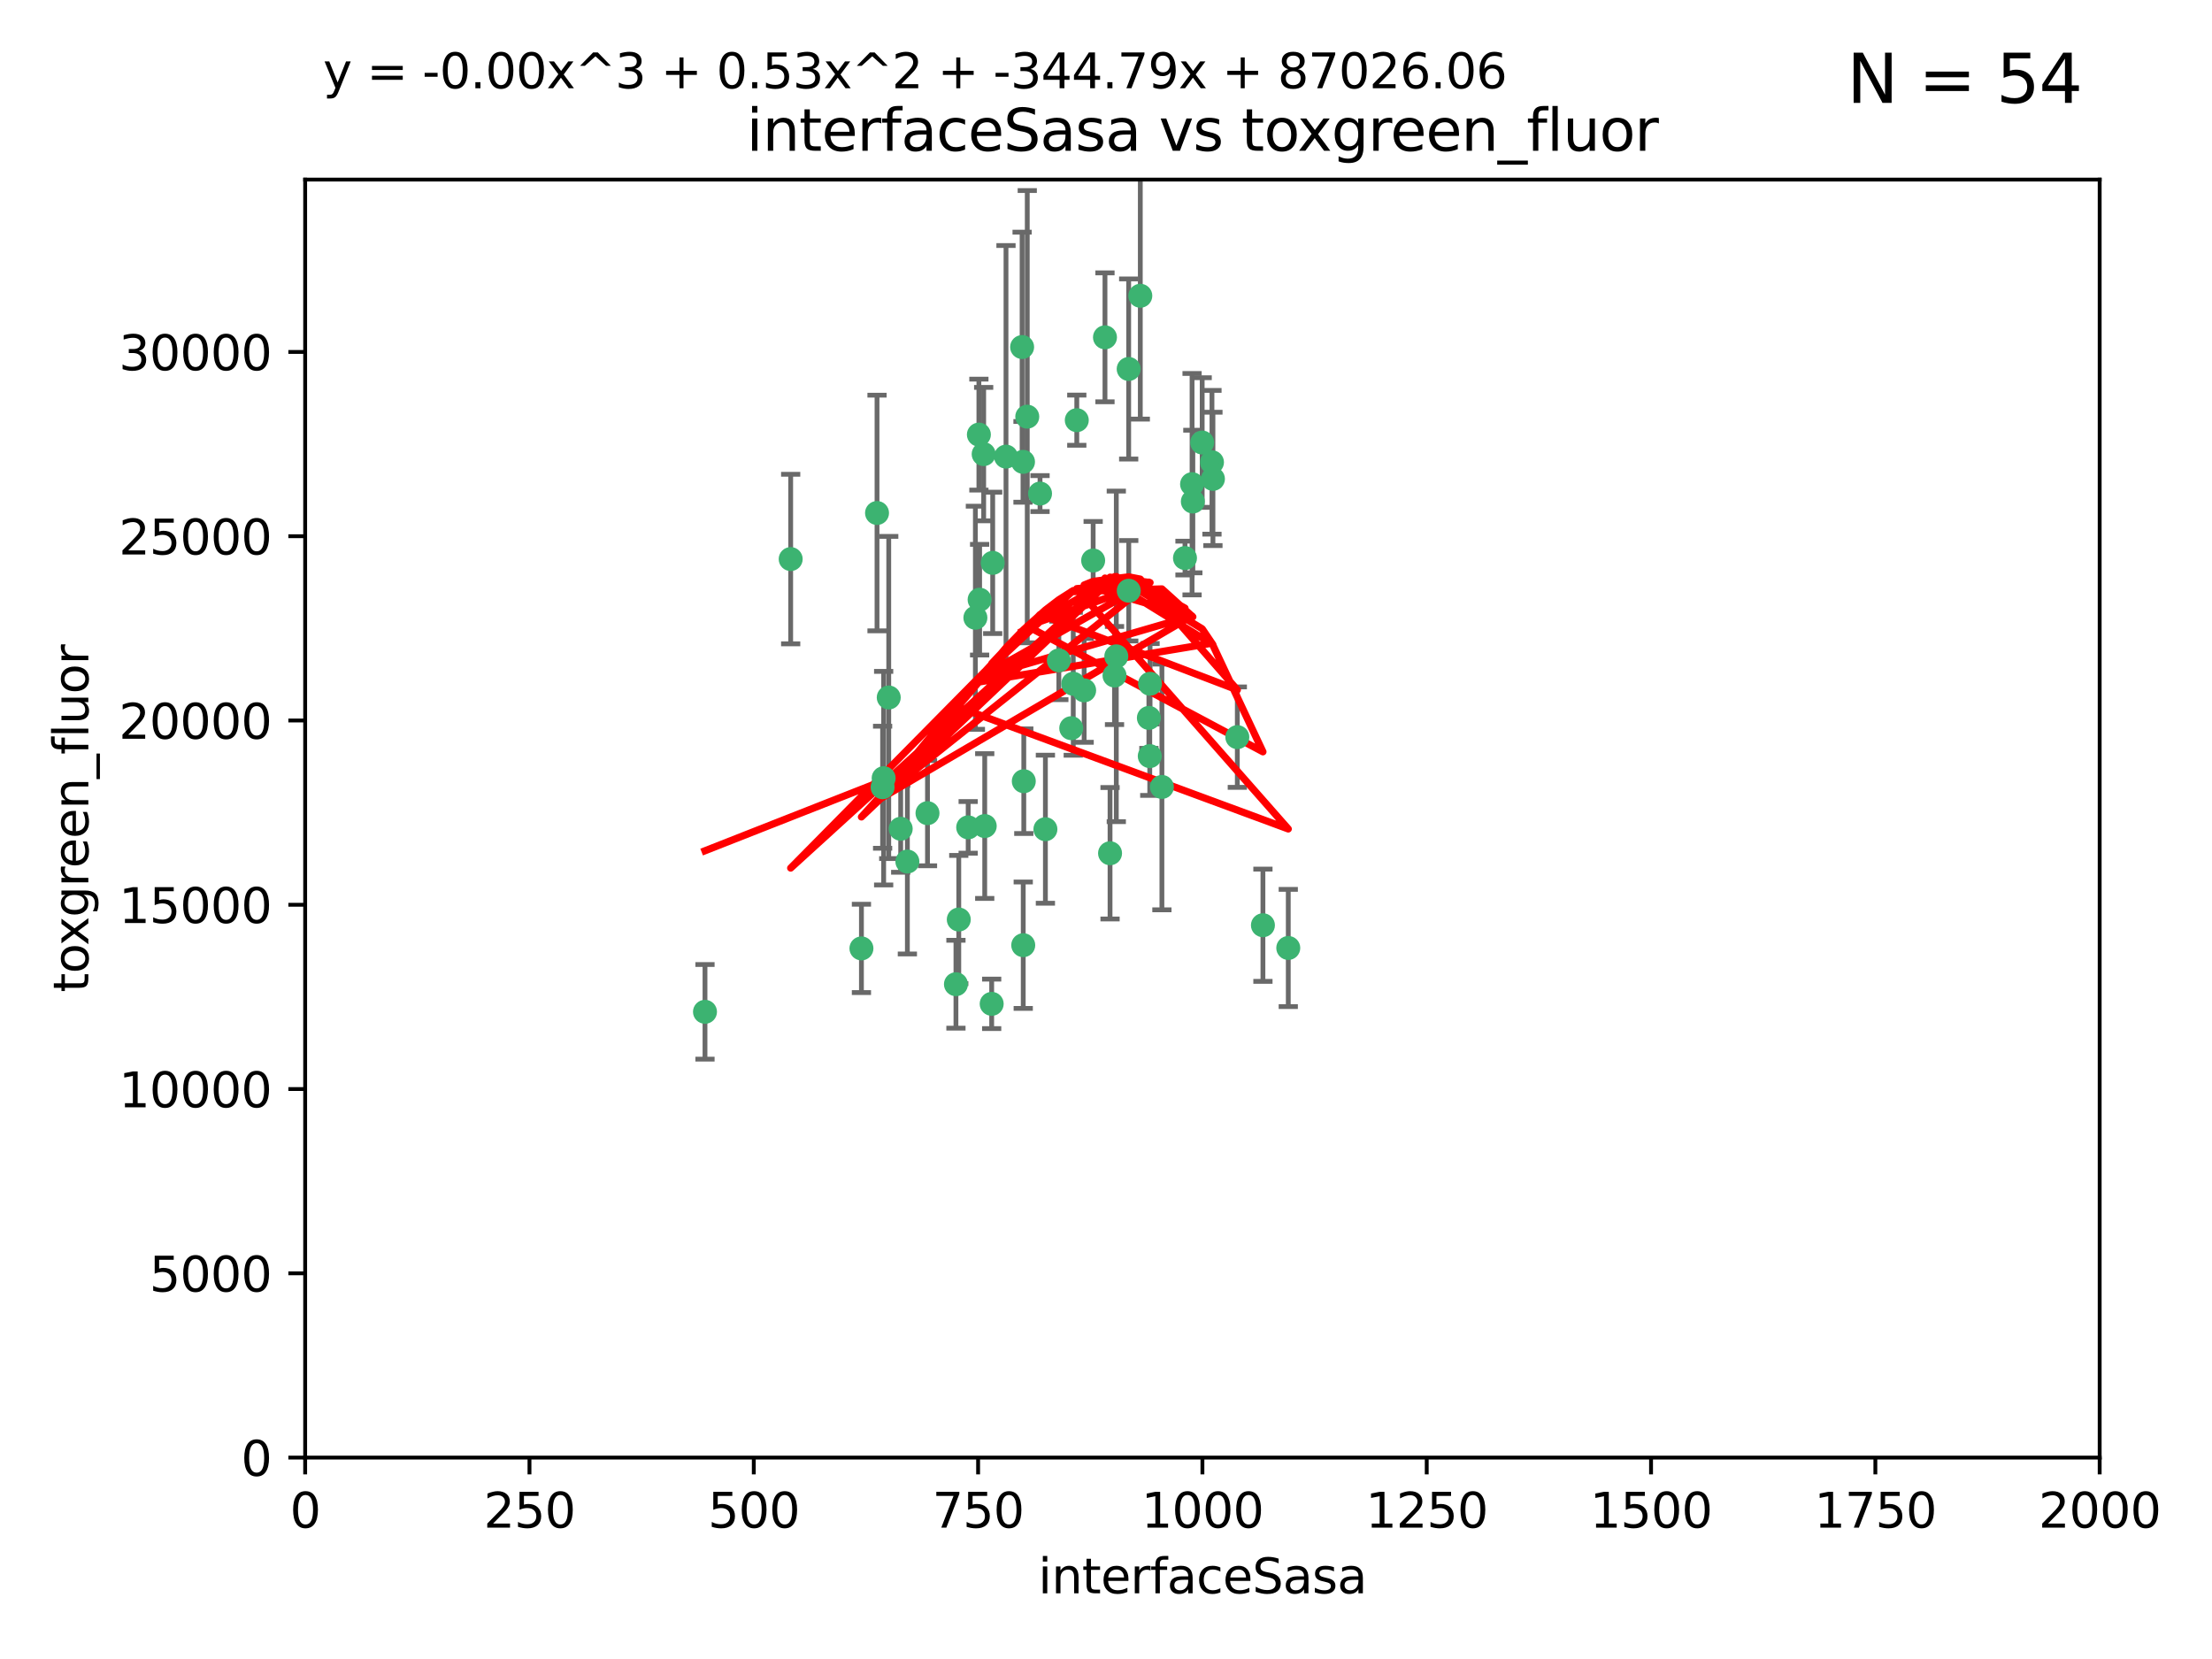 <?xml version="1.0" encoding="utf-8" standalone="no"?>
<!DOCTYPE svg PUBLIC "-//W3C//DTD SVG 1.1//EN"
  "http://www.w3.org/Graphics/SVG/1.1/DTD/svg11.dtd">
<svg xmlns:xlink="http://www.w3.org/1999/xlink" width="460.8pt" height="345.6pt" viewBox="0 0 460.8 345.6" xmlns="http://www.w3.org/2000/svg" version="1.1">
 <defs>
  <style type="text/css">*{stroke-linejoin: round; stroke-linecap: butt}</style>
 </defs>
 <g id="figure_1">
  <g id="patch_1">
   <path d="M 0 345.6 
L 460.8 345.6 
L 460.8 0 
L 0 0 
z
" style="fill: #ffffff"/>
  </g>
  <g id="axes_1">
   <g id="patch_2">
    <path d="M 63.571 303.64 
L 437.4 303.64 
L 437.4 37.411 
L 63.571 37.411 
z
" style="fill: #ffffff"/>
   </g>
   <g id="PathCollection_1">
    <defs>
     <path id="m3102bf118c" d="M 0 1.118 
C 0.297 1.118 0.581 1 0.791 0.791 
C 1 0.581 1.118 0.297 1.118 0 
C 1.118 -0.297 1 -0.581 0.791 -0.791 
C 0.581 -1 0.297 -1.118 0 -1.118 
C -0.297 -1.118 -0.581 -1 -0.791 -0.791 
C -1 -0.581 -1.118 -0.297 -1.118 0 
C -1.118 0.297 -1 0.581 -0.791 0.791 
C -0.581 1 -0.297 1.118 0 1.118 
z
" style="stroke: #3cb371"/>
    </defs>
    <g clip-path="url(#pf528abf780)">
     <use xlink:href="#m3102bf118c" x="212.925" y="72.294" style="fill: #3cb371; stroke: #3cb371"/>
     <use xlink:href="#m3102bf118c" x="232.546" y="136.733" style="fill: #3cb371; stroke: #3cb371"/>
     <use xlink:href="#m3102bf118c" x="250.437" y="92.187" style="fill: #3cb371; stroke: #3cb371"/>
     <use xlink:href="#m3102bf118c" x="252.676" y="99.763" style="fill: #3cb371; stroke: #3cb371"/>
     <use xlink:href="#m3102bf118c" x="230.187" y="70.271" style="fill: #3cb371; stroke: #3cb371"/>
     <use xlink:href="#m3102bf118c" x="246.854" y="116.252" style="fill: #3cb371; stroke: #3cb371"/>
     <use xlink:href="#m3102bf118c" x="235.142" y="123.063" style="fill: #3cb371; stroke: #3cb371"/>
     <use xlink:href="#m3102bf118c" x="223.161" y="151.693" style="fill: #3cb371; stroke: #3cb371"/>
     <use xlink:href="#m3102bf118c" x="242.046" y="163.936" style="fill: #3cb371; stroke: #3cb371"/>
     <use xlink:href="#m3102bf118c" x="248.491" y="104.476" style="fill: #3cb371; stroke: #3cb371"/>
     <use xlink:href="#m3102bf118c" x="225.848" y="143.815" style="fill: #3cb371; stroke: #3cb371"/>
     <use xlink:href="#m3102bf118c" x="227.725" y="116.762" style="fill: #3cb371; stroke: #3cb371"/>
     <use xlink:href="#m3102bf118c" x="235.125" y="76.865" style="fill: #3cb371; stroke: #3cb371"/>
     <use xlink:href="#m3102bf118c" x="237.546" y="61.614" style="fill: #3cb371; stroke: #3cb371"/>
     <use xlink:href="#m3102bf118c" x="257.757" y="153.559" style="fill: #3cb371; stroke: #3cb371"/>
     <use xlink:href="#m3102bf118c" x="216.658" y="102.821" style="fill: #3cb371; stroke: #3cb371"/>
     <use xlink:href="#m3102bf118c" x="204.916" y="94.6" style="fill: #3cb371; stroke: #3cb371"/>
     <use xlink:href="#m3102bf118c" x="213.275" y="162.741" style="fill: #3cb371; stroke: #3cb371"/>
     <use xlink:href="#m3102bf118c" x="206.796" y="117.254" style="fill: #3cb371; stroke: #3cb371"/>
     <use xlink:href="#m3102bf118c" x="206.585" y="209.121" style="fill: #3cb371; stroke: #3cb371"/>
     <use xlink:href="#m3102bf118c" x="213.159" y="196.901" style="fill: #3cb371; stroke: #3cb371"/>
     <use xlink:href="#m3102bf118c" x="217.777" y="172.74" style="fill: #3cb371; stroke: #3cb371"/>
     <use xlink:href="#m3102bf118c" x="220.577" y="137.58" style="fill: #3cb371; stroke: #3cb371"/>
     <use xlink:href="#m3102bf118c" x="223.577" y="142.442" style="fill: #3cb371; stroke: #3cb371"/>
     <use xlink:href="#m3102bf118c" x="203.92" y="90.534" style="fill: #3cb371; stroke: #3cb371"/>
     <use xlink:href="#m3102bf118c" x="239.332" y="149.553" style="fill: #3cb371; stroke: #3cb371"/>
     <use xlink:href="#m3102bf118c" x="204.073" y="124.926" style="fill: #3cb371; stroke: #3cb371"/>
     <use xlink:href="#m3102bf118c" x="248.329" y="100.862" style="fill: #3cb371; stroke: #3cb371"/>
     <use xlink:href="#m3102bf118c" x="182.701" y="106.867" style="fill: #3cb371; stroke: #3cb371"/>
     <use xlink:href="#m3102bf118c" x="239.579" y="142.44" style="fill: #3cb371; stroke: #3cb371"/>
     <use xlink:href="#m3102bf118c" x="213.998" y="86.8" style="fill: #3cb371; stroke: #3cb371"/>
     <use xlink:href="#m3102bf118c" x="263.091" y="192.743" style="fill: #3cb371; stroke: #3cb371"/>
     <use xlink:href="#m3102bf118c" x="252.476" y="96.298" style="fill: #3cb371; stroke: #3cb371"/>
     <use xlink:href="#m3102bf118c" x="203.191" y="128.689" style="fill: #3cb371; stroke: #3cb371"/>
     <use xlink:href="#m3102bf118c" x="183.864" y="163.993" style="fill: #3cb371; stroke: #3cb371"/>
     <use xlink:href="#m3102bf118c" x="209.568" y="95.121" style="fill: #3cb371; stroke: #3cb371"/>
     <use xlink:href="#m3102bf118c" x="213.11" y="96.211" style="fill: #3cb371; stroke: #3cb371"/>
     <use xlink:href="#m3102bf118c" x="189.023" y="179.478" style="fill: #3cb371; stroke: #3cb371"/>
     <use xlink:href="#m3102bf118c" x="193.215" y="169.397" style="fill: #3cb371; stroke: #3cb371"/>
     <use xlink:href="#m3102bf118c" x="199.14" y="205.029" style="fill: #3cb371; stroke: #3cb371"/>
     <use xlink:href="#m3102bf118c" x="268.37" y="197.478" style="fill: #3cb371; stroke: #3cb371"/>
     <use xlink:href="#m3102bf118c" x="224.314" y="87.531" style="fill: #3cb371; stroke: #3cb371"/>
     <use xlink:href="#m3102bf118c" x="239.516" y="157.513" style="fill: #3cb371; stroke: #3cb371"/>
     <use xlink:href="#m3102bf118c" x="231.243" y="177.75" style="fill: #3cb371; stroke: #3cb371"/>
     <use xlink:href="#m3102bf118c" x="164.714" y="116.464" style="fill: #3cb371; stroke: #3cb371"/>
     <use xlink:href="#m3102bf118c" x="205.136" y="172.082" style="fill: #3cb371; stroke: #3cb371"/>
     <use xlink:href="#m3102bf118c" x="201.69" y="172.356" style="fill: #3cb371; stroke: #3cb371"/>
     <use xlink:href="#m3102bf118c" x="199.731" y="191.554" style="fill: #3cb371; stroke: #3cb371"/>
     <use xlink:href="#m3102bf118c" x="185.142" y="145.3" style="fill: #3cb371; stroke: #3cb371"/>
     <use xlink:href="#m3102bf118c" x="184.082" y="162.105" style="fill: #3cb371; stroke: #3cb371"/>
     <use xlink:href="#m3102bf118c" x="232.174" y="140.722" style="fill: #3cb371; stroke: #3cb371"/>
     <use xlink:href="#m3102bf118c" x="179.453" y="197.571" style="fill: #3cb371; stroke: #3cb371"/>
     <use xlink:href="#m3102bf118c" x="187.632" y="172.649" style="fill: #3cb371; stroke: #3cb371"/>
     <use xlink:href="#m3102bf118c" x="146.862" y="210.779" style="fill: #3cb371; stroke: #3cb371"/>
    </g>
   </g>
   <g id="matplotlib.axis_1">
    <g id="xtick_1">
     <g id="line2d_1">
      <defs>
       <path id="m180e437ea2" d="M 0 0 
L 0 3.5 
" style="stroke: #000000; stroke-width: 0.8"/>
      </defs>
      <g>
       <use xlink:href="#m180e437ea2" x="63.571" y="303.64" style="stroke: #000000; stroke-width: 0.8"/>
      </g>
     </g>
     <g id="text_1">
      <!-- 0 -->
      <g transform="translate(60.39 318.238)scale(0.1 -0.1)">
       <defs>
        <path id="DejaVuSans-30" d="M 2034 4250 
Q 1547 4250 1301 3770 
Q 1056 3291 1056 2328 
Q 1056 1369 1301 889 
Q 1547 409 2034 409 
Q 2525 409 2770 889 
Q 3016 1369 3016 2328 
Q 3016 3291 2770 3770 
Q 2525 4250 2034 4250 
z
M 2034 4750 
Q 2819 4750 3233 4129 
Q 3647 3509 3647 2328 
Q 3647 1150 3233 529 
Q 2819 -91 2034 -91 
Q 1250 -91 836 529 
Q 422 1150 422 2328 
Q 422 3509 836 4129 
Q 1250 4750 2034 4750 
z
" transform="scale(0.016)"/>
       </defs>
       <use xlink:href="#DejaVuSans-30"/>
      </g>
     </g>
    </g>
    <g id="xtick_2">
     <g id="line2d_2">
      <g>
       <use xlink:href="#m180e437ea2" x="110.3" y="303.64" style="stroke: #000000; stroke-width: 0.8"/>
      </g>
     </g>
     <g id="text_2">
      <!-- 250 -->
      <g transform="translate(100.756 318.238)scale(0.1 -0.1)">
       <defs>
        <path id="DejaVuSans-32" d="M 1228 531 
L 3431 531 
L 3431 0 
L 469 0 
L 469 531 
Q 828 903 1448 1529 
Q 2069 2156 2228 2338 
Q 2531 2678 2651 2914 
Q 2772 3150 2772 3378 
Q 2772 3750 2511 3984 
Q 2250 4219 1831 4219 
Q 1534 4219 1204 4116 
Q 875 4013 500 3803 
L 500 4441 
Q 881 4594 1212 4672 
Q 1544 4750 1819 4750 
Q 2544 4750 2975 4387 
Q 3406 4025 3406 3419 
Q 3406 3131 3298 2873 
Q 3191 2616 2906 2266 
Q 2828 2175 2409 1742 
Q 1991 1309 1228 531 
z
" transform="scale(0.016)"/>
        <path id="DejaVuSans-35" d="M 691 4666 
L 3169 4666 
L 3169 4134 
L 1269 4134 
L 1269 2991 
Q 1406 3038 1543 3061 
Q 1681 3084 1819 3084 
Q 2600 3084 3056 2656 
Q 3513 2228 3513 1497 
Q 3513 744 3044 326 
Q 2575 -91 1722 -91 
Q 1428 -91 1123 -41 
Q 819 9 494 109 
L 494 744 
Q 775 591 1075 516 
Q 1375 441 1709 441 
Q 2250 441 2565 725 
Q 2881 1009 2881 1497 
Q 2881 1984 2565 2268 
Q 2250 2553 1709 2553 
Q 1456 2553 1204 2497 
Q 953 2441 691 2322 
L 691 4666 
z
" transform="scale(0.016)"/>
       </defs>
       <use xlink:href="#DejaVuSans-32"/>
       <use xlink:href="#DejaVuSans-35" x="63.623"/>
       <use xlink:href="#DejaVuSans-30" x="127.246"/>
      </g>
     </g>
    </g>
    <g id="xtick_3">
     <g id="line2d_3">
      <g>
       <use xlink:href="#m180e437ea2" x="157.028" y="303.64" style="stroke: #000000; stroke-width: 0.8"/>
      </g>
     </g>
     <g id="text_3">
      <!-- 500 -->
      <g transform="translate(147.485 318.238)scale(0.1 -0.1)">
       <use xlink:href="#DejaVuSans-35"/>
       <use xlink:href="#DejaVuSans-30" x="63.623"/>
       <use xlink:href="#DejaVuSans-30" x="127.246"/>
      </g>
     </g>
    </g>
    <g id="xtick_4">
     <g id="line2d_4">
      <g>
       <use xlink:href="#m180e437ea2" x="203.757" y="303.64" style="stroke: #000000; stroke-width: 0.8"/>
      </g>
     </g>
     <g id="text_4">
      <!-- 750 -->
      <g transform="translate(194.213 318.238)scale(0.1 -0.1)">
       <defs>
        <path id="DejaVuSans-37" d="M 525 4666 
L 3525 4666 
L 3525 4397 
L 1831 0 
L 1172 0 
L 2766 4134 
L 525 4134 
L 525 4666 
z
" transform="scale(0.016)"/>
       </defs>
       <use xlink:href="#DejaVuSans-37"/>
       <use xlink:href="#DejaVuSans-35" x="63.623"/>
       <use xlink:href="#DejaVuSans-30" x="127.246"/>
      </g>
     </g>
    </g>
    <g id="xtick_5">
     <g id="line2d_5">
      <g>
       <use xlink:href="#m180e437ea2" x="250.486" y="303.64" style="stroke: #000000; stroke-width: 0.8"/>
      </g>
     </g>
     <g id="text_5">
      <!-- 1000 -->
      <g transform="translate(237.761 318.238)scale(0.1 -0.1)">
       <defs>
        <path id="DejaVuSans-31" d="M 794 531 
L 1825 531 
L 1825 4091 
L 703 3866 
L 703 4441 
L 1819 4666 
L 2450 4666 
L 2450 531 
L 3481 531 
L 3481 0 
L 794 0 
L 794 531 
z
" transform="scale(0.016)"/>
       </defs>
       <use xlink:href="#DejaVuSans-31"/>
       <use xlink:href="#DejaVuSans-30" x="63.623"/>
       <use xlink:href="#DejaVuSans-30" x="127.246"/>
       <use xlink:href="#DejaVuSans-30" x="190.869"/>
      </g>
     </g>
    </g>
    <g id="xtick_6">
     <g id="line2d_6">
      <g>
       <use xlink:href="#m180e437ea2" x="297.214" y="303.64" style="stroke: #000000; stroke-width: 0.8"/>
      </g>
     </g>
     <g id="text_6">
      <!-- 1250 -->
      <g transform="translate(284.489 318.238)scale(0.1 -0.1)">
       <use xlink:href="#DejaVuSans-31"/>
       <use xlink:href="#DejaVuSans-32" x="63.623"/>
       <use xlink:href="#DejaVuSans-35" x="127.246"/>
       <use xlink:href="#DejaVuSans-30" x="190.869"/>
      </g>
     </g>
    </g>
    <g id="xtick_7">
     <g id="line2d_7">
      <g>
       <use xlink:href="#m180e437ea2" x="343.943" y="303.64" style="stroke: #000000; stroke-width: 0.8"/>
      </g>
     </g>
     <g id="text_7">
      <!-- 1500 -->
      <g transform="translate(331.218 318.238)scale(0.1 -0.1)">
       <use xlink:href="#DejaVuSans-31"/>
       <use xlink:href="#DejaVuSans-35" x="63.623"/>
       <use xlink:href="#DejaVuSans-30" x="127.246"/>
       <use xlink:href="#DejaVuSans-30" x="190.869"/>
      </g>
     </g>
    </g>
    <g id="xtick_8">
     <g id="line2d_8">
      <g>
       <use xlink:href="#m180e437ea2" x="390.671" y="303.64" style="stroke: #000000; stroke-width: 0.8"/>
      </g>
     </g>
     <g id="text_8">
      <!-- 1750 -->
      <g transform="translate(377.946 318.238)scale(0.1 -0.1)">
       <use xlink:href="#DejaVuSans-31"/>
       <use xlink:href="#DejaVuSans-37" x="63.623"/>
       <use xlink:href="#DejaVuSans-35" x="127.246"/>
       <use xlink:href="#DejaVuSans-30" x="190.869"/>
      </g>
     </g>
    </g>
    <g id="xtick_9">
     <g id="line2d_9">
      <g>
       <use xlink:href="#m180e437ea2" x="437.4" y="303.64" style="stroke: #000000; stroke-width: 0.8"/>
      </g>
     </g>
     <g id="text_9">
      <!-- 2000 -->
      <g transform="translate(424.675 318.238)scale(0.1 -0.1)">
       <use xlink:href="#DejaVuSans-32"/>
       <use xlink:href="#DejaVuSans-30" x="63.623"/>
       <use xlink:href="#DejaVuSans-30" x="127.246"/>
       <use xlink:href="#DejaVuSans-30" x="190.869"/>
      </g>
     </g>
    </g>
    <g id="text_10">
     <!-- interfaceSasa -->
     <g transform="translate(216.279 331.917)scale(0.1 -0.1)">
      <defs>
       <path id="DejaVuSans-69" d="M 603 3500 
L 1178 3500 
L 1178 0 
L 603 0 
L 603 3500 
z
M 603 4863 
L 1178 4863 
L 1178 4134 
L 603 4134 
L 603 4863 
z
" transform="scale(0.016)"/>
       <path id="DejaVuSans-6e" d="M 3513 2113 
L 3513 0 
L 2938 0 
L 2938 2094 
Q 2938 2591 2744 2837 
Q 2550 3084 2163 3084 
Q 1697 3084 1428 2787 
Q 1159 2491 1159 1978 
L 1159 0 
L 581 0 
L 581 3500 
L 1159 3500 
L 1159 2956 
Q 1366 3272 1645 3428 
Q 1925 3584 2291 3584 
Q 2894 3584 3203 3211 
Q 3513 2838 3513 2113 
z
" transform="scale(0.016)"/>
       <path id="DejaVuSans-74" d="M 1172 4494 
L 1172 3500 
L 2356 3500 
L 2356 3053 
L 1172 3053 
L 1172 1153 
Q 1172 725 1289 603 
Q 1406 481 1766 481 
L 2356 481 
L 2356 0 
L 1766 0 
Q 1100 0 847 248 
Q 594 497 594 1153 
L 594 3053 
L 172 3053 
L 172 3500 
L 594 3500 
L 594 4494 
L 1172 4494 
z
" transform="scale(0.016)"/>
       <path id="DejaVuSans-65" d="M 3597 1894 
L 3597 1613 
L 953 1613 
Q 991 1019 1311 708 
Q 1631 397 2203 397 
Q 2534 397 2845 478 
Q 3156 559 3463 722 
L 3463 178 
Q 3153 47 2828 -22 
Q 2503 -91 2169 -91 
Q 1331 -91 842 396 
Q 353 884 353 1716 
Q 353 2575 817 3079 
Q 1281 3584 2069 3584 
Q 2775 3584 3186 3129 
Q 3597 2675 3597 1894 
z
M 3022 2063 
Q 3016 2534 2758 2815 
Q 2500 3097 2075 3097 
Q 1594 3097 1305 2825 
Q 1016 2553 972 2059 
L 3022 2063 
z
" transform="scale(0.016)"/>
       <path id="DejaVuSans-72" d="M 2631 2963 
Q 2534 3019 2420 3045 
Q 2306 3072 2169 3072 
Q 1681 3072 1420 2755 
Q 1159 2438 1159 1844 
L 1159 0 
L 581 0 
L 581 3500 
L 1159 3500 
L 1159 2956 
Q 1341 3275 1631 3429 
Q 1922 3584 2338 3584 
Q 2397 3584 2469 3576 
Q 2541 3569 2628 3553 
L 2631 2963 
z
" transform="scale(0.016)"/>
       <path id="DejaVuSans-66" d="M 2375 4863 
L 2375 4384 
L 1825 4384 
Q 1516 4384 1395 4259 
Q 1275 4134 1275 3809 
L 1275 3500 
L 2222 3500 
L 2222 3053 
L 1275 3053 
L 1275 0 
L 697 0 
L 697 3053 
L 147 3053 
L 147 3500 
L 697 3500 
L 697 3744 
Q 697 4328 969 4595 
Q 1241 4863 1831 4863 
L 2375 4863 
z
" transform="scale(0.016)"/>
       <path id="DejaVuSans-61" d="M 2194 1759 
Q 1497 1759 1228 1600 
Q 959 1441 959 1056 
Q 959 750 1161 570 
Q 1363 391 1709 391 
Q 2188 391 2477 730 
Q 2766 1069 2766 1631 
L 2766 1759 
L 2194 1759 
z
M 3341 1997 
L 3341 0 
L 2766 0 
L 2766 531 
Q 2569 213 2275 61 
Q 1981 -91 1556 -91 
Q 1019 -91 701 211 
Q 384 513 384 1019 
Q 384 1609 779 1909 
Q 1175 2209 1959 2209 
L 2766 2209 
L 2766 2266 
Q 2766 2663 2505 2880 
Q 2244 3097 1772 3097 
Q 1472 3097 1187 3025 
Q 903 2953 641 2809 
L 641 3341 
Q 956 3463 1253 3523 
Q 1550 3584 1831 3584 
Q 2591 3584 2966 3190 
Q 3341 2797 3341 1997 
z
" transform="scale(0.016)"/>
       <path id="DejaVuSans-63" d="M 3122 3366 
L 3122 2828 
Q 2878 2963 2633 3030 
Q 2388 3097 2138 3097 
Q 1578 3097 1268 2742 
Q 959 2388 959 1747 
Q 959 1106 1268 751 
Q 1578 397 2138 397 
Q 2388 397 2633 464 
Q 2878 531 3122 666 
L 3122 134 
Q 2881 22 2623 -34 
Q 2366 -91 2075 -91 
Q 1284 -91 818 406 
Q 353 903 353 1747 
Q 353 2603 823 3093 
Q 1294 3584 2113 3584 
Q 2378 3584 2631 3529 
Q 2884 3475 3122 3366 
z
" transform="scale(0.016)"/>
       <path id="DejaVuSans-53" d="M 3425 4513 
L 3425 3897 
Q 3066 4069 2747 4153 
Q 2428 4238 2131 4238 
Q 1616 4238 1336 4038 
Q 1056 3838 1056 3469 
Q 1056 3159 1242 3001 
Q 1428 2844 1947 2747 
L 2328 2669 
Q 3034 2534 3370 2195 
Q 3706 1856 3706 1288 
Q 3706 609 3251 259 
Q 2797 -91 1919 -91 
Q 1588 -91 1214 -16 
Q 841 59 441 206 
L 441 856 
Q 825 641 1194 531 
Q 1563 422 1919 422 
Q 2459 422 2753 634 
Q 3047 847 3047 1241 
Q 3047 1584 2836 1778 
Q 2625 1972 2144 2069 
L 1759 2144 
Q 1053 2284 737 2584 
Q 422 2884 422 3419 
Q 422 4038 858 4394 
Q 1294 4750 2059 4750 
Q 2388 4750 2728 4690 
Q 3069 4631 3425 4513 
z
" transform="scale(0.016)"/>
       <path id="DejaVuSans-73" d="M 2834 3397 
L 2834 2853 
Q 2591 2978 2328 3040 
Q 2066 3103 1784 3103 
Q 1356 3103 1142 2972 
Q 928 2841 928 2578 
Q 928 2378 1081 2264 
Q 1234 2150 1697 2047 
L 1894 2003 
Q 2506 1872 2764 1633 
Q 3022 1394 3022 966 
Q 3022 478 2636 193 
Q 2250 -91 1575 -91 
Q 1294 -91 989 -36 
Q 684 19 347 128 
L 347 722 
Q 666 556 975 473 
Q 1284 391 1588 391 
Q 1994 391 2212 530 
Q 2431 669 2431 922 
Q 2431 1156 2273 1281 
Q 2116 1406 1581 1522 
L 1381 1569 
Q 847 1681 609 1914 
Q 372 2147 372 2553 
Q 372 3047 722 3315 
Q 1072 3584 1716 3584 
Q 2034 3584 2315 3537 
Q 2597 3491 2834 3397 
z
" transform="scale(0.016)"/>
      </defs>
      <use xlink:href="#DejaVuSans-69"/>
      <use xlink:href="#DejaVuSans-6e" x="27.783"/>
      <use xlink:href="#DejaVuSans-74" x="91.162"/>
      <use xlink:href="#DejaVuSans-65" x="130.371"/>
      <use xlink:href="#DejaVuSans-72" x="191.895"/>
      <use xlink:href="#DejaVuSans-66" x="233.008"/>
      <use xlink:href="#DejaVuSans-61" x="268.213"/>
      <use xlink:href="#DejaVuSans-63" x="329.492"/>
      <use xlink:href="#DejaVuSans-65" x="384.473"/>
      <use xlink:href="#DejaVuSans-53" x="445.996"/>
      <use xlink:href="#DejaVuSans-61" x="509.473"/>
      <use xlink:href="#DejaVuSans-73" x="570.752"/>
      <use xlink:href="#DejaVuSans-61" x="622.852"/>
     </g>
    </g>
   </g>
   <g id="matplotlib.axis_2">
    <g id="ytick_1">
     <g id="line2d_10">
      <defs>
       <path id="ma0aa7771aa" d="M 0 0 
L -3.5 0 
" style="stroke: #000000; stroke-width: 0.8"/>
      </defs>
      <g>
       <use xlink:href="#ma0aa7771aa" x="63.571" y="303.64" style="stroke: #000000; stroke-width: 0.8"/>
      </g>
     </g>
     <g id="text_11">
      <!-- 0 -->
      <g transform="translate(50.209 307.439)scale(0.1 -0.1)">
       <use xlink:href="#DejaVuSans-30"/>
      </g>
     </g>
    </g>
    <g id="ytick_2">
     <g id="line2d_11">
      <g>
       <use xlink:href="#ma0aa7771aa" x="63.571" y="265.253" style="stroke: #000000; stroke-width: 0.8"/>
      </g>
     </g>
     <g id="text_12">
      <!-- 5000 -->
      <g transform="translate(31.121 269.052)scale(0.1 -0.1)">
       <use xlink:href="#DejaVuSans-35"/>
       <use xlink:href="#DejaVuSans-30" x="63.623"/>
       <use xlink:href="#DejaVuSans-30" x="127.246"/>
       <use xlink:href="#DejaVuSans-30" x="190.869"/>
      </g>
     </g>
    </g>
    <g id="ytick_3">
     <g id="line2d_12">
      <g>
       <use xlink:href="#ma0aa7771aa" x="63.571" y="226.866" style="stroke: #000000; stroke-width: 0.8"/>
      </g>
     </g>
     <g id="text_13">
      <!-- 10000 -->
      <g transform="translate(24.759 230.665)scale(0.1 -0.1)">
       <use xlink:href="#DejaVuSans-31"/>
       <use xlink:href="#DejaVuSans-30" x="63.623"/>
       <use xlink:href="#DejaVuSans-30" x="127.246"/>
       <use xlink:href="#DejaVuSans-30" x="190.869"/>
       <use xlink:href="#DejaVuSans-30" x="254.492"/>
      </g>
     </g>
    </g>
    <g id="ytick_4">
     <g id="line2d_13">
      <g>
       <use xlink:href="#ma0aa7771aa" x="63.571" y="188.479" style="stroke: #000000; stroke-width: 0.8"/>
      </g>
     </g>
     <g id="text_14">
      <!-- 15000 -->
      <g transform="translate(24.759 192.278)scale(0.1 -0.1)">
       <use xlink:href="#DejaVuSans-31"/>
       <use xlink:href="#DejaVuSans-35" x="63.623"/>
       <use xlink:href="#DejaVuSans-30" x="127.246"/>
       <use xlink:href="#DejaVuSans-30" x="190.869"/>
       <use xlink:href="#DejaVuSans-30" x="254.492"/>
      </g>
     </g>
    </g>
    <g id="ytick_5">
     <g id="line2d_14">
      <g>
       <use xlink:href="#ma0aa7771aa" x="63.571" y="150.092" style="stroke: #000000; stroke-width: 0.8"/>
      </g>
     </g>
     <g id="text_15">
      <!-- 20000 -->
      <g transform="translate(24.759 153.891)scale(0.1 -0.1)">
       <use xlink:href="#DejaVuSans-32"/>
       <use xlink:href="#DejaVuSans-30" x="63.623"/>
       <use xlink:href="#DejaVuSans-30" x="127.246"/>
       <use xlink:href="#DejaVuSans-30" x="190.869"/>
       <use xlink:href="#DejaVuSans-30" x="254.492"/>
      </g>
     </g>
    </g>
    <g id="ytick_6">
     <g id="line2d_15">
      <g>
       <use xlink:href="#ma0aa7771aa" x="63.571" y="111.705" style="stroke: #000000; stroke-width: 0.8"/>
      </g>
     </g>
     <g id="text_16">
      <!-- 25000 -->
      <g transform="translate(24.759 115.504)scale(0.1 -0.1)">
       <use xlink:href="#DejaVuSans-32"/>
       <use xlink:href="#DejaVuSans-35" x="63.623"/>
       <use xlink:href="#DejaVuSans-30" x="127.246"/>
       <use xlink:href="#DejaVuSans-30" x="190.869"/>
       <use xlink:href="#DejaVuSans-30" x="254.492"/>
      </g>
     </g>
    </g>
    <g id="ytick_7">
     <g id="line2d_16">
      <g>
       <use xlink:href="#ma0aa7771aa" x="63.571" y="73.317" style="stroke: #000000; stroke-width: 0.8"/>
      </g>
     </g>
     <g id="text_17">
      <!-- 30000 -->
      <g transform="translate(24.759 77.117)scale(0.1 -0.1)">
       <defs>
        <path id="DejaVuSans-33" d="M 2597 2516 
Q 3050 2419 3304 2112 
Q 3559 1806 3559 1356 
Q 3559 666 3084 287 
Q 2609 -91 1734 -91 
Q 1441 -91 1130 -33 
Q 819 25 488 141 
L 488 750 
Q 750 597 1062 519 
Q 1375 441 1716 441 
Q 2309 441 2620 675 
Q 2931 909 2931 1356 
Q 2931 1769 2642 2001 
Q 2353 2234 1838 2234 
L 1294 2234 
L 1294 2753 
L 1863 2753 
Q 2328 2753 2575 2939 
Q 2822 3125 2822 3475 
Q 2822 3834 2567 4026 
Q 2313 4219 1838 4219 
Q 1578 4219 1281 4162 
Q 984 4106 628 3988 
L 628 4550 
Q 988 4650 1302 4700 
Q 1616 4750 1894 4750 
Q 2613 4750 3031 4423 
Q 3450 4097 3450 3541 
Q 3450 3153 3228 2886 
Q 3006 2619 2597 2516 
z
" transform="scale(0.016)"/>
       </defs>
       <use xlink:href="#DejaVuSans-33"/>
       <use xlink:href="#DejaVuSans-30" x="63.623"/>
       <use xlink:href="#DejaVuSans-30" x="127.246"/>
       <use xlink:href="#DejaVuSans-30" x="190.869"/>
       <use xlink:href="#DejaVuSans-30" x="254.492"/>
      </g>
     </g>
    </g>
    <g id="text_18">
     <!-- toxgreen_fluor -->
     <g transform="translate(18.401 206.72)rotate(-90)scale(0.1 -0.1)">
      <defs>
       <path id="DejaVuSans-6f" d="M 1959 3097 
Q 1497 3097 1228 2736 
Q 959 2375 959 1747 
Q 959 1119 1226 758 
Q 1494 397 1959 397 
Q 2419 397 2687 759 
Q 2956 1122 2956 1747 
Q 2956 2369 2687 2733 
Q 2419 3097 1959 3097 
z
M 1959 3584 
Q 2709 3584 3137 3096 
Q 3566 2609 3566 1747 
Q 3566 888 3137 398 
Q 2709 -91 1959 -91 
Q 1206 -91 779 398 
Q 353 888 353 1747 
Q 353 2609 779 3096 
Q 1206 3584 1959 3584 
z
" transform="scale(0.016)"/>
       <path id="DejaVuSans-78" d="M 3513 3500 
L 2247 1797 
L 3578 0 
L 2900 0 
L 1881 1375 
L 863 0 
L 184 0 
L 1544 1831 
L 300 3500 
L 978 3500 
L 1906 2253 
L 2834 3500 
L 3513 3500 
z
" transform="scale(0.016)"/>
       <path id="DejaVuSans-67" d="M 2906 1791 
Q 2906 2416 2648 2759 
Q 2391 3103 1925 3103 
Q 1463 3103 1205 2759 
Q 947 2416 947 1791 
Q 947 1169 1205 825 
Q 1463 481 1925 481 
Q 2391 481 2648 825 
Q 2906 1169 2906 1791 
z
M 3481 434 
Q 3481 -459 3084 -895 
Q 2688 -1331 1869 -1331 
Q 1566 -1331 1297 -1286 
Q 1028 -1241 775 -1147 
L 775 -588 
Q 1028 -725 1275 -790 
Q 1522 -856 1778 -856 
Q 2344 -856 2625 -561 
Q 2906 -266 2906 331 
L 2906 616 
Q 2728 306 2450 153 
Q 2172 0 1784 0 
Q 1141 0 747 490 
Q 353 981 353 1791 
Q 353 2603 747 3093 
Q 1141 3584 1784 3584 
Q 2172 3584 2450 3431 
Q 2728 3278 2906 2969 
L 2906 3500 
L 3481 3500 
L 3481 434 
z
" transform="scale(0.016)"/>
       <path id="DejaVuSans-5f" d="M 3263 -1063 
L 3263 -1509 
L -63 -1509 
L -63 -1063 
L 3263 -1063 
z
" transform="scale(0.016)"/>
       <path id="DejaVuSans-6c" d="M 603 4863 
L 1178 4863 
L 1178 0 
L 603 0 
L 603 4863 
z
" transform="scale(0.016)"/>
       <path id="DejaVuSans-75" d="M 544 1381 
L 544 3500 
L 1119 3500 
L 1119 1403 
Q 1119 906 1312 657 
Q 1506 409 1894 409 
Q 2359 409 2629 706 
Q 2900 1003 2900 1516 
L 2900 3500 
L 3475 3500 
L 3475 0 
L 2900 0 
L 2900 538 
Q 2691 219 2414 64 
Q 2138 -91 1772 -91 
Q 1169 -91 856 284 
Q 544 659 544 1381 
z
M 1991 3584 
L 1991 3584 
z
" transform="scale(0.016)"/>
      </defs>
      <use xlink:href="#DejaVuSans-74"/>
      <use xlink:href="#DejaVuSans-6f" x="39.209"/>
      <use xlink:href="#DejaVuSans-78" x="97.266"/>
      <use xlink:href="#DejaVuSans-67" x="156.445"/>
      <use xlink:href="#DejaVuSans-72" x="219.922"/>
      <use xlink:href="#DejaVuSans-65" x="258.785"/>
      <use xlink:href="#DejaVuSans-65" x="320.309"/>
      <use xlink:href="#DejaVuSans-6e" x="381.832"/>
      <use xlink:href="#DejaVuSans-5f" x="445.211"/>
      <use xlink:href="#DejaVuSans-66" x="495.211"/>
      <use xlink:href="#DejaVuSans-6c" x="530.416"/>
      <use xlink:href="#DejaVuSans-75" x="558.199"/>
      <use xlink:href="#DejaVuSans-6f" x="621.578"/>
      <use xlink:href="#DejaVuSans-72" x="682.76"/>
     </g>
    </g>
   </g>
   <g id="LineCollection_1">
    <path d="M 212.925 96.224 
L 212.925 48.364 
" clip-path="url(#pf528abf780)" style="fill: none; stroke: #696969"/>
    <path d="M 232.546 171.165 
L 232.546 102.302 
" clip-path="url(#pf528abf780)" style="fill: none; stroke: #696969"/>
    <path d="M 250.437 105.69 
L 250.437 78.685 
" clip-path="url(#pf528abf780)" style="fill: none; stroke: #696969"/>
    <path d="M 252.676 113.651 
L 252.676 85.875 
" clip-path="url(#pf528abf780)" style="fill: none; stroke: #696969"/>
    <path d="M 230.187 83.696 
L 230.187 56.846 
" clip-path="url(#pf528abf780)" style="fill: none; stroke: #696969"/>
    <path d="M 246.854 119.772 
L 246.854 112.733 
" clip-path="url(#pf528abf780)" style="fill: none; stroke: #696969"/>
    <path d="M 235.142 133.529 
L 235.142 112.598 
" clip-path="url(#pf528abf780)" style="fill: none; stroke: #696969"/>
    <path d="M 223.161 152.217 
L 223.161 151.168 
" clip-path="url(#pf528abf780)" style="fill: none; stroke: #696969"/>
    <path d="M 242.046 189.529 
L 242.046 138.343 
" clip-path="url(#pf528abf780)" style="fill: none; stroke: #696969"/>
    <path d="M 248.491 119.328 
L 248.491 89.623 
" clip-path="url(#pf528abf780)" style="fill: none; stroke: #696969"/>
    <path d="M 225.848 154.632 
L 225.848 132.999 
" clip-path="url(#pf528abf780)" style="fill: none; stroke: #696969"/>
    <path d="M 227.725 124.89 
L 227.725 108.635 
" clip-path="url(#pf528abf780)" style="fill: none; stroke: #696969"/>
    <path d="M 235.125 95.625 
L 235.125 58.105 
" clip-path="url(#pf528abf780)" style="fill: none; stroke: #696969"/>
    <path d="M 237.546 87.306 
L 237.546 35.922 
" clip-path="url(#pf528abf780)" style="fill: none; stroke: #696969"/>
    <path d="M 257.757 164.019 
L 257.757 143.098 
" clip-path="url(#pf528abf780)" style="fill: none; stroke: #696969"/>
    <path d="M 216.658 106.565 
L 216.658 99.077 
" clip-path="url(#pf528abf780)" style="fill: none; stroke: #696969"/>
    <path d="M 204.916 108.495 
L 204.916 80.704 
" clip-path="url(#pf528abf780)" style="fill: none; stroke: #696969"/>
    <path d="M 213.275 173.639 
L 213.275 151.843 
" clip-path="url(#pf528abf780)" style="fill: none; stroke: #696969"/>
    <path d="M 206.796 131.975 
L 206.796 102.532 
" clip-path="url(#pf528abf780)" style="fill: none; stroke: #696969"/>
    <path d="M 206.585 214.275 
L 206.585 203.967 
" clip-path="url(#pf528abf780)" style="fill: none; stroke: #696969"/>
    <path d="M 213.159 210.068 
L 213.159 183.734 
" clip-path="url(#pf528abf780)" style="fill: none; stroke: #696969"/>
    <path d="M 217.777 188.163 
L 217.777 157.316 
" clip-path="url(#pf528abf780)" style="fill: none; stroke: #696969"/>
    <path d="M 220.577 145.75 
L 220.577 129.411 
" clip-path="url(#pf528abf780)" style="fill: none; stroke: #696969"/>
    <path d="M 223.577 157.326 
L 223.577 127.559 
" clip-path="url(#pf528abf780)" style="fill: none; stroke: #696969"/>
    <path d="M 203.92 102.091 
L 203.92 78.978 
" clip-path="url(#pf528abf780)" style="fill: none; stroke: #696969"/>
    <path d="M 239.332 155.89 
L 239.332 143.216 
" clip-path="url(#pf528abf780)" style="fill: none; stroke: #696969"/>
    <path d="M 204.073 136.454 
L 204.073 113.398 
" clip-path="url(#pf528abf780)" style="fill: none; stroke: #696969"/>
    <path d="M 248.329 123.923 
L 248.329 77.801 
" clip-path="url(#pf528abf780)" style="fill: none; stroke: #696969"/>
    <path d="M 182.701 131.412 
L 182.701 82.321 
" clip-path="url(#pf528abf780)" style="fill: none; stroke: #696969"/>
    <path d="M 239.579 150.817 
L 239.579 134.064 
" clip-path="url(#pf528abf780)" style="fill: none; stroke: #696969"/>
    <path d="M 213.998 133.906 
L 213.998 39.694 
" clip-path="url(#pf528abf780)" style="fill: none; stroke: #696969"/>
    <path d="M 263.091 204.435 
L 263.091 181.052 
" clip-path="url(#pf528abf780)" style="fill: none; stroke: #696969"/>
    <path d="M 252.476 111.272 
L 252.476 81.324 
" clip-path="url(#pf528abf780)" style="fill: none; stroke: #696969"/>
    <path d="M 203.191 151.927 
L 203.191 105.45 
" clip-path="url(#pf528abf780)" style="fill: none; stroke: #696969"/>
    <path d="M 183.864 176.705 
L 183.864 151.281 
" clip-path="url(#pf528abf780)" style="fill: none; stroke: #696969"/>
    <path d="M 209.568 139.091 
L 209.568 51.151 
" clip-path="url(#pf528abf780)" style="fill: none; stroke: #696969"/>
    <path d="M 213.11 104.619 
L 213.11 87.804 
" clip-path="url(#pf528abf780)" style="fill: none; stroke: #696969"/>
    <path d="M 189.023 198.728 
L 189.023 160.228 
" clip-path="url(#pf528abf780)" style="fill: none; stroke: #696969"/>
    <path d="M 193.215 180.358 
L 193.215 158.436 
" clip-path="url(#pf528abf780)" style="fill: none; stroke: #696969"/>
    <path d="M 199.14 214.186 
L 199.14 195.873 
" clip-path="url(#pf528abf780)" style="fill: none; stroke: #696969"/>
    <path d="M 268.37 209.686 
L 268.37 185.269 
" clip-path="url(#pf528abf780)" style="fill: none; stroke: #696969"/>
    <path d="M 224.314 92.76 
L 224.314 82.303 
" clip-path="url(#pf528abf780)" style="fill: none; stroke: #696969"/>
    <path d="M 239.516 165.694 
L 239.516 149.332 
" clip-path="url(#pf528abf780)" style="fill: none; stroke: #696969"/>
    <path d="M 231.243 191.442 
L 231.243 164.057 
" clip-path="url(#pf528abf780)" style="fill: none; stroke: #696969"/>
    <path d="M 164.714 134.122 
L 164.714 98.805 
" clip-path="url(#pf528abf780)" style="fill: none; stroke: #696969"/>
    <path d="M 205.136 187.16 
L 205.136 157.004 
" clip-path="url(#pf528abf780)" style="fill: none; stroke: #696969"/>
    <path d="M 201.69 177.734 
L 201.69 166.978 
" clip-path="url(#pf528abf780)" style="fill: none; stroke: #696969"/>
    <path d="M 199.731 204.905 
L 199.731 178.202 
" clip-path="url(#pf528abf780)" style="fill: none; stroke: #696969"/>
    <path d="M 185.142 178.855 
L 185.142 111.745 
" clip-path="url(#pf528abf780)" style="fill: none; stroke: #696969"/>
    <path d="M 184.082 184.351 
L 184.082 139.86 
" clip-path="url(#pf528abf780)" style="fill: none; stroke: #696969"/>
    <path d="M 232.174 150.938 
L 232.174 130.506 
" clip-path="url(#pf528abf780)" style="fill: none; stroke: #696969"/>
    <path d="M 179.453 206.772 
L 179.453 188.371 
" clip-path="url(#pf528abf780)" style="fill: none; stroke: #696969"/>
    <path d="M 187.632 181.707 
L 187.632 163.591 
" clip-path="url(#pf528abf780)" style="fill: none; stroke: #696969"/>
    <path d="M 146.862 220.633 
L 146.862 200.925 
" clip-path="url(#pf528abf780)" style="fill: none; stroke: #696969"/>
   </g>
   <g id="line2d_17">
    <defs>
     <path id="m0adb6a7846" d="M 2 0 
L -2 -0 
" style="stroke: #696969"/>
    </defs>
    <g clip-path="url(#pf528abf780)">
     <use xlink:href="#m0adb6a7846" x="212.925" y="96.224" style="fill: #696969; stroke: #696969"/>
     <use xlink:href="#m0adb6a7846" x="232.546" y="171.165" style="fill: #696969; stroke: #696969"/>
     <use xlink:href="#m0adb6a7846" x="250.437" y="105.69" style="fill: #696969; stroke: #696969"/>
     <use xlink:href="#m0adb6a7846" x="252.676" y="113.651" style="fill: #696969; stroke: #696969"/>
     <use xlink:href="#m0adb6a7846" x="230.187" y="83.696" style="fill: #696969; stroke: #696969"/>
     <use xlink:href="#m0adb6a7846" x="246.854" y="119.772" style="fill: #696969; stroke: #696969"/>
     <use xlink:href="#m0adb6a7846" x="235.142" y="133.529" style="fill: #696969; stroke: #696969"/>
     <use xlink:href="#m0adb6a7846" x="223.161" y="152.217" style="fill: #696969; stroke: #696969"/>
     <use xlink:href="#m0adb6a7846" x="242.046" y="189.529" style="fill: #696969; stroke: #696969"/>
     <use xlink:href="#m0adb6a7846" x="248.491" y="119.328" style="fill: #696969; stroke: #696969"/>
     <use xlink:href="#m0adb6a7846" x="225.848" y="154.632" style="fill: #696969; stroke: #696969"/>
     <use xlink:href="#m0adb6a7846" x="227.725" y="124.89" style="fill: #696969; stroke: #696969"/>
     <use xlink:href="#m0adb6a7846" x="235.125" y="95.625" style="fill: #696969; stroke: #696969"/>
     <use xlink:href="#m0adb6a7846" x="237.546" y="87.306" style="fill: #696969; stroke: #696969"/>
     <use xlink:href="#m0adb6a7846" x="257.757" y="164.019" style="fill: #696969; stroke: #696969"/>
     <use xlink:href="#m0adb6a7846" x="216.658" y="106.565" style="fill: #696969; stroke: #696969"/>
     <use xlink:href="#m0adb6a7846" x="204.916" y="108.495" style="fill: #696969; stroke: #696969"/>
     <use xlink:href="#m0adb6a7846" x="213.275" y="173.639" style="fill: #696969; stroke: #696969"/>
     <use xlink:href="#m0adb6a7846" x="206.796" y="131.975" style="fill: #696969; stroke: #696969"/>
     <use xlink:href="#m0adb6a7846" x="206.585" y="214.275" style="fill: #696969; stroke: #696969"/>
     <use xlink:href="#m0adb6a7846" x="213.159" y="210.068" style="fill: #696969; stroke: #696969"/>
     <use xlink:href="#m0adb6a7846" x="217.777" y="188.163" style="fill: #696969; stroke: #696969"/>
     <use xlink:href="#m0adb6a7846" x="220.577" y="145.75" style="fill: #696969; stroke: #696969"/>
     <use xlink:href="#m0adb6a7846" x="223.577" y="157.326" style="fill: #696969; stroke: #696969"/>
     <use xlink:href="#m0adb6a7846" x="203.92" y="102.091" style="fill: #696969; stroke: #696969"/>
     <use xlink:href="#m0adb6a7846" x="239.332" y="155.89" style="fill: #696969; stroke: #696969"/>
     <use xlink:href="#m0adb6a7846" x="204.073" y="136.454" style="fill: #696969; stroke: #696969"/>
     <use xlink:href="#m0adb6a7846" x="248.329" y="123.923" style="fill: #696969; stroke: #696969"/>
     <use xlink:href="#m0adb6a7846" x="182.701" y="131.412" style="fill: #696969; stroke: #696969"/>
     <use xlink:href="#m0adb6a7846" x="239.579" y="150.817" style="fill: #696969; stroke: #696969"/>
     <use xlink:href="#m0adb6a7846" x="213.998" y="133.906" style="fill: #696969; stroke: #696969"/>
     <use xlink:href="#m0adb6a7846" x="263.091" y="204.435" style="fill: #696969; stroke: #696969"/>
     <use xlink:href="#m0adb6a7846" x="252.476" y="111.272" style="fill: #696969; stroke: #696969"/>
     <use xlink:href="#m0adb6a7846" x="203.191" y="151.927" style="fill: #696969; stroke: #696969"/>
     <use xlink:href="#m0adb6a7846" x="183.864" y="176.705" style="fill: #696969; stroke: #696969"/>
     <use xlink:href="#m0adb6a7846" x="209.568" y="139.091" style="fill: #696969; stroke: #696969"/>
     <use xlink:href="#m0adb6a7846" x="213.11" y="104.619" style="fill: #696969; stroke: #696969"/>
     <use xlink:href="#m0adb6a7846" x="189.023" y="198.728" style="fill: #696969; stroke: #696969"/>
     <use xlink:href="#m0adb6a7846" x="193.215" y="180.358" style="fill: #696969; stroke: #696969"/>
     <use xlink:href="#m0adb6a7846" x="199.14" y="214.186" style="fill: #696969; stroke: #696969"/>
     <use xlink:href="#m0adb6a7846" x="268.37" y="209.686" style="fill: #696969; stroke: #696969"/>
     <use xlink:href="#m0adb6a7846" x="224.314" y="92.76" style="fill: #696969; stroke: #696969"/>
     <use xlink:href="#m0adb6a7846" x="239.516" y="165.694" style="fill: #696969; stroke: #696969"/>
     <use xlink:href="#m0adb6a7846" x="231.243" y="191.442" style="fill: #696969; stroke: #696969"/>
     <use xlink:href="#m0adb6a7846" x="164.714" y="134.122" style="fill: #696969; stroke: #696969"/>
     <use xlink:href="#m0adb6a7846" x="205.136" y="187.16" style="fill: #696969; stroke: #696969"/>
     <use xlink:href="#m0adb6a7846" x="201.69" y="177.734" style="fill: #696969; stroke: #696969"/>
     <use xlink:href="#m0adb6a7846" x="199.731" y="204.905" style="fill: #696969; stroke: #696969"/>
     <use xlink:href="#m0adb6a7846" x="185.142" y="178.855" style="fill: #696969; stroke: #696969"/>
     <use xlink:href="#m0adb6a7846" x="184.082" y="184.351" style="fill: #696969; stroke: #696969"/>
     <use xlink:href="#m0adb6a7846" x="232.174" y="150.938" style="fill: #696969; stroke: #696969"/>
     <use xlink:href="#m0adb6a7846" x="179.453" y="206.772" style="fill: #696969; stroke: #696969"/>
     <use xlink:href="#m0adb6a7846" x="187.632" y="181.707" style="fill: #696969; stroke: #696969"/>
     <use xlink:href="#m0adb6a7846" x="146.862" y="220.633" style="fill: #696969; stroke: #696969"/>
    </g>
   </g>
   <g id="line2d_18">
    <g clip-path="url(#pf528abf780)">
     <use xlink:href="#m0adb6a7846" x="212.925" y="48.364" style="fill: #696969; stroke: #696969"/>
     <use xlink:href="#m0adb6a7846" x="232.546" y="102.302" style="fill: #696969; stroke: #696969"/>
     <use xlink:href="#m0adb6a7846" x="250.437" y="78.685" style="fill: #696969; stroke: #696969"/>
     <use xlink:href="#m0adb6a7846" x="252.676" y="85.875" style="fill: #696969; stroke: #696969"/>
     <use xlink:href="#m0adb6a7846" x="230.187" y="56.846" style="fill: #696969; stroke: #696969"/>
     <use xlink:href="#m0adb6a7846" x="246.854" y="112.733" style="fill: #696969; stroke: #696969"/>
     <use xlink:href="#m0adb6a7846" x="235.142" y="112.598" style="fill: #696969; stroke: #696969"/>
     <use xlink:href="#m0adb6a7846" x="223.161" y="151.168" style="fill: #696969; stroke: #696969"/>
     <use xlink:href="#m0adb6a7846" x="242.046" y="138.343" style="fill: #696969; stroke: #696969"/>
     <use xlink:href="#m0adb6a7846" x="248.491" y="89.623" style="fill: #696969; stroke: #696969"/>
     <use xlink:href="#m0adb6a7846" x="225.848" y="132.999" style="fill: #696969; stroke: #696969"/>
     <use xlink:href="#m0adb6a7846" x="227.725" y="108.635" style="fill: #696969; stroke: #696969"/>
     <use xlink:href="#m0adb6a7846" x="235.125" y="58.105" style="fill: #696969; stroke: #696969"/>
     <use xlink:href="#m0adb6a7846" x="237.546" y="35.922" style="fill: #696969; stroke: #696969"/>
     <use xlink:href="#m0adb6a7846" x="257.757" y="143.098" style="fill: #696969; stroke: #696969"/>
     <use xlink:href="#m0adb6a7846" x="216.658" y="99.077" style="fill: #696969; stroke: #696969"/>
     <use xlink:href="#m0adb6a7846" x="204.916" y="80.704" style="fill: #696969; stroke: #696969"/>
     <use xlink:href="#m0adb6a7846" x="213.275" y="151.843" style="fill: #696969; stroke: #696969"/>
     <use xlink:href="#m0adb6a7846" x="206.796" y="102.532" style="fill: #696969; stroke: #696969"/>
     <use xlink:href="#m0adb6a7846" x="206.585" y="203.967" style="fill: #696969; stroke: #696969"/>
     <use xlink:href="#m0adb6a7846" x="213.159" y="183.734" style="fill: #696969; stroke: #696969"/>
     <use xlink:href="#m0adb6a7846" x="217.777" y="157.316" style="fill: #696969; stroke: #696969"/>
     <use xlink:href="#m0adb6a7846" x="220.577" y="129.411" style="fill: #696969; stroke: #696969"/>
     <use xlink:href="#m0adb6a7846" x="223.577" y="127.559" style="fill: #696969; stroke: #696969"/>
     <use xlink:href="#m0adb6a7846" x="203.92" y="78.978" style="fill: #696969; stroke: #696969"/>
     <use xlink:href="#m0adb6a7846" x="239.332" y="143.216" style="fill: #696969; stroke: #696969"/>
     <use xlink:href="#m0adb6a7846" x="204.073" y="113.398" style="fill: #696969; stroke: #696969"/>
     <use xlink:href="#m0adb6a7846" x="248.329" y="77.801" style="fill: #696969; stroke: #696969"/>
     <use xlink:href="#m0adb6a7846" x="182.701" y="82.321" style="fill: #696969; stroke: #696969"/>
     <use xlink:href="#m0adb6a7846" x="239.579" y="134.064" style="fill: #696969; stroke: #696969"/>
     <use xlink:href="#m0adb6a7846" x="213.998" y="39.694" style="fill: #696969; stroke: #696969"/>
     <use xlink:href="#m0adb6a7846" x="263.091" y="181.052" style="fill: #696969; stroke: #696969"/>
     <use xlink:href="#m0adb6a7846" x="252.476" y="81.324" style="fill: #696969; stroke: #696969"/>
     <use xlink:href="#m0adb6a7846" x="203.191" y="105.45" style="fill: #696969; stroke: #696969"/>
     <use xlink:href="#m0adb6a7846" x="183.864" y="151.281" style="fill: #696969; stroke: #696969"/>
     <use xlink:href="#m0adb6a7846" x="209.568" y="51.151" style="fill: #696969; stroke: #696969"/>
     <use xlink:href="#m0adb6a7846" x="213.11" y="87.804" style="fill: #696969; stroke: #696969"/>
     <use xlink:href="#m0adb6a7846" x="189.023" y="160.228" style="fill: #696969; stroke: #696969"/>
     <use xlink:href="#m0adb6a7846" x="193.215" y="158.436" style="fill: #696969; stroke: #696969"/>
     <use xlink:href="#m0adb6a7846" x="199.14" y="195.873" style="fill: #696969; stroke: #696969"/>
     <use xlink:href="#m0adb6a7846" x="268.37" y="185.269" style="fill: #696969; stroke: #696969"/>
     <use xlink:href="#m0adb6a7846" x="224.314" y="82.303" style="fill: #696969; stroke: #696969"/>
     <use xlink:href="#m0adb6a7846" x="239.516" y="149.332" style="fill: #696969; stroke: #696969"/>
     <use xlink:href="#m0adb6a7846" x="231.243" y="164.057" style="fill: #696969; stroke: #696969"/>
     <use xlink:href="#m0adb6a7846" x="164.714" y="98.805" style="fill: #696969; stroke: #696969"/>
     <use xlink:href="#m0adb6a7846" x="205.136" y="157.004" style="fill: #696969; stroke: #696969"/>
     <use xlink:href="#m0adb6a7846" x="201.69" y="166.978" style="fill: #696969; stroke: #696969"/>
     <use xlink:href="#m0adb6a7846" x="199.731" y="178.202" style="fill: #696969; stroke: #696969"/>
     <use xlink:href="#m0adb6a7846" x="185.142" y="111.745" style="fill: #696969; stroke: #696969"/>
     <use xlink:href="#m0adb6a7846" x="184.082" y="139.86" style="fill: #696969; stroke: #696969"/>
     <use xlink:href="#m0adb6a7846" x="232.174" y="130.506" style="fill: #696969; stroke: #696969"/>
     <use xlink:href="#m0adb6a7846" x="179.453" y="188.371" style="fill: #696969; stroke: #696969"/>
     <use xlink:href="#m0adb6a7846" x="187.632" y="163.591" style="fill: #696969; stroke: #696969"/>
     <use xlink:href="#m0adb6a7846" x="146.862" y="200.925" style="fill: #696969; stroke: #696969"/>
    </g>
   </g>
   <g id="line2d_19">
    <path d="M 212.925 131.469 
L 232.546 120.101 
L 250.437 130.991 
L 252.676 134.306 
L 230.187 120.42 
L 246.854 126.677 
L 235.142 120.165 
L 223.161 123.264 
L 242.046 122.679 
L 248.491 128.501 
L 225.848 121.864 
L 227.725 121.109 
L 235.125 120.164 
L 237.546 120.638 
L 257.757 143.714 
L 216.658 128.015 
L 204.916 140.166 
L 213.275 131.126 
L 206.796 138 
L 206.585 138.24 
L 213.159 131.239 
L 217.777 127.074 
L 220.577 124.936 
L 223.577 123.023 
L 203.92 141.337 
L 239.332 121.262 
L 204.073 141.156 
L 248.329 128.308 
L 182.701 166.791 
L 239.579 121.367 
L 213.998 130.429 
L 263.091 156.615 
L 252.476 133.99 
L 203.191 142.202 
L 183.864 165.515 
L 209.568 134.933 
L 213.11 131.287 
L 189.023 159.544 
L 193.215 154.442 
L 199.14 147.118 
L 268.37 172.686 
L 224.314 122.619 
L 239.516 121.34 
L 231.243 120.235 
L 164.714 180.831 
L 205.136 139.908 
L 201.69 144.006 
L 199.731 146.392 
L 185.142 164.078 
L 184.082 165.272 
L 232.174 120.128 
L 179.453 170.182 
L 187.632 161.195 
L 146.862 177.231 
" clip-path="url(#pf528abf780)" style="fill: none; stroke: #ff0000; stroke-width: 1.5; stroke-linecap: square"/>
   </g>
   <g id="line2d_20">
    <defs>
     <path id="m93a1798887" d="M 0 2 
C 0.53 2 1.039 1.789 1.414 1.414 
C 1.789 1.039 2 0.53 2 0 
C 2 -0.53 1.789 -1.039 1.414 -1.414 
C 1.039 -1.789 0.53 -2 0 -2 
C -0.53 -2 -1.039 -1.789 -1.414 -1.414 
C -1.789 -1.039 -2 -0.53 -2 0 
C -2 0.53 -1.789 1.039 -1.414 1.414 
C -1.039 1.789 -0.53 2 0 2 
z
" style="stroke: #3cb371"/>
    </defs>
    <g clip-path="url(#pf528abf780)">
     <use xlink:href="#m93a1798887" x="212.925" y="72.294" style="fill: #3cb371; stroke: #3cb371"/>
     <use xlink:href="#m93a1798887" x="232.546" y="136.733" style="fill: #3cb371; stroke: #3cb371"/>
     <use xlink:href="#m93a1798887" x="250.437" y="92.187" style="fill: #3cb371; stroke: #3cb371"/>
     <use xlink:href="#m93a1798887" x="252.676" y="99.763" style="fill: #3cb371; stroke: #3cb371"/>
     <use xlink:href="#m93a1798887" x="230.187" y="70.271" style="fill: #3cb371; stroke: #3cb371"/>
     <use xlink:href="#m93a1798887" x="246.854" y="116.252" style="fill: #3cb371; stroke: #3cb371"/>
     <use xlink:href="#m93a1798887" x="235.142" y="123.063" style="fill: #3cb371; stroke: #3cb371"/>
     <use xlink:href="#m93a1798887" x="223.161" y="151.693" style="fill: #3cb371; stroke: #3cb371"/>
     <use xlink:href="#m93a1798887" x="242.046" y="163.936" style="fill: #3cb371; stroke: #3cb371"/>
     <use xlink:href="#m93a1798887" x="248.491" y="104.476" style="fill: #3cb371; stroke: #3cb371"/>
     <use xlink:href="#m93a1798887" x="225.848" y="143.815" style="fill: #3cb371; stroke: #3cb371"/>
     <use xlink:href="#m93a1798887" x="227.725" y="116.762" style="fill: #3cb371; stroke: #3cb371"/>
     <use xlink:href="#m93a1798887" x="235.125" y="76.865" style="fill: #3cb371; stroke: #3cb371"/>
     <use xlink:href="#m93a1798887" x="237.546" y="61.614" style="fill: #3cb371; stroke: #3cb371"/>
     <use xlink:href="#m93a1798887" x="257.757" y="153.559" style="fill: #3cb371; stroke: #3cb371"/>
     <use xlink:href="#m93a1798887" x="216.658" y="102.821" style="fill: #3cb371; stroke: #3cb371"/>
     <use xlink:href="#m93a1798887" x="204.916" y="94.6" style="fill: #3cb371; stroke: #3cb371"/>
     <use xlink:href="#m93a1798887" x="213.275" y="162.741" style="fill: #3cb371; stroke: #3cb371"/>
     <use xlink:href="#m93a1798887" x="206.796" y="117.254" style="fill: #3cb371; stroke: #3cb371"/>
     <use xlink:href="#m93a1798887" x="206.585" y="209.121" style="fill: #3cb371; stroke: #3cb371"/>
     <use xlink:href="#m93a1798887" x="213.159" y="196.901" style="fill: #3cb371; stroke: #3cb371"/>
     <use xlink:href="#m93a1798887" x="217.777" y="172.74" style="fill: #3cb371; stroke: #3cb371"/>
     <use xlink:href="#m93a1798887" x="220.577" y="137.58" style="fill: #3cb371; stroke: #3cb371"/>
     <use xlink:href="#m93a1798887" x="223.577" y="142.442" style="fill: #3cb371; stroke: #3cb371"/>
     <use xlink:href="#m93a1798887" x="203.92" y="90.534" style="fill: #3cb371; stroke: #3cb371"/>
     <use xlink:href="#m93a1798887" x="239.332" y="149.553" style="fill: #3cb371; stroke: #3cb371"/>
     <use xlink:href="#m93a1798887" x="204.073" y="124.926" style="fill: #3cb371; stroke: #3cb371"/>
     <use xlink:href="#m93a1798887" x="248.329" y="100.862" style="fill: #3cb371; stroke: #3cb371"/>
     <use xlink:href="#m93a1798887" x="182.701" y="106.867" style="fill: #3cb371; stroke: #3cb371"/>
     <use xlink:href="#m93a1798887" x="239.579" y="142.44" style="fill: #3cb371; stroke: #3cb371"/>
     <use xlink:href="#m93a1798887" x="213.998" y="86.8" style="fill: #3cb371; stroke: #3cb371"/>
     <use xlink:href="#m93a1798887" x="263.091" y="192.743" style="fill: #3cb371; stroke: #3cb371"/>
     <use xlink:href="#m93a1798887" x="252.476" y="96.298" style="fill: #3cb371; stroke: #3cb371"/>
     <use xlink:href="#m93a1798887" x="203.191" y="128.689" style="fill: #3cb371; stroke: #3cb371"/>
     <use xlink:href="#m93a1798887" x="183.864" y="163.993" style="fill: #3cb371; stroke: #3cb371"/>
     <use xlink:href="#m93a1798887" x="209.568" y="95.121" style="fill: #3cb371; stroke: #3cb371"/>
     <use xlink:href="#m93a1798887" x="213.11" y="96.211" style="fill: #3cb371; stroke: #3cb371"/>
     <use xlink:href="#m93a1798887" x="189.023" y="179.478" style="fill: #3cb371; stroke: #3cb371"/>
     <use xlink:href="#m93a1798887" x="193.215" y="169.397" style="fill: #3cb371; stroke: #3cb371"/>
     <use xlink:href="#m93a1798887" x="199.14" y="205.029" style="fill: #3cb371; stroke: #3cb371"/>
     <use xlink:href="#m93a1798887" x="268.37" y="197.478" style="fill: #3cb371; stroke: #3cb371"/>
     <use xlink:href="#m93a1798887" x="224.314" y="87.531" style="fill: #3cb371; stroke: #3cb371"/>
     <use xlink:href="#m93a1798887" x="239.516" y="157.513" style="fill: #3cb371; stroke: #3cb371"/>
     <use xlink:href="#m93a1798887" x="231.243" y="177.75" style="fill: #3cb371; stroke: #3cb371"/>
     <use xlink:href="#m93a1798887" x="164.714" y="116.464" style="fill: #3cb371; stroke: #3cb371"/>
     <use xlink:href="#m93a1798887" x="205.136" y="172.082" style="fill: #3cb371; stroke: #3cb371"/>
     <use xlink:href="#m93a1798887" x="201.69" y="172.356" style="fill: #3cb371; stroke: #3cb371"/>
     <use xlink:href="#m93a1798887" x="199.731" y="191.554" style="fill: #3cb371; stroke: #3cb371"/>
     <use xlink:href="#m93a1798887" x="185.142" y="145.3" style="fill: #3cb371; stroke: #3cb371"/>
     <use xlink:href="#m93a1798887" x="184.082" y="162.105" style="fill: #3cb371; stroke: #3cb371"/>
     <use xlink:href="#m93a1798887" x="232.174" y="140.722" style="fill: #3cb371; stroke: #3cb371"/>
     <use xlink:href="#m93a1798887" x="179.453" y="197.571" style="fill: #3cb371; stroke: #3cb371"/>
     <use xlink:href="#m93a1798887" x="187.632" y="172.649" style="fill: #3cb371; stroke: #3cb371"/>
     <use xlink:href="#m93a1798887" x="146.862" y="210.779" style="fill: #3cb371; stroke: #3cb371"/>
    </g>
   </g>
   <g id="patch_3">
    <path d="M 63.571 303.64 
L 63.571 37.411 
" style="fill: none; stroke: #000000; stroke-width: 0.8; stroke-linejoin: miter; stroke-linecap: square"/>
   </g>
   <g id="patch_4">
    <path d="M 437.4 303.64 
L 437.4 37.411 
" style="fill: none; stroke: #000000; stroke-width: 0.8; stroke-linejoin: miter; stroke-linecap: square"/>
   </g>
   <g id="patch_5">
    <path d="M 63.571 303.64 
L 437.4 303.64 
" style="fill: none; stroke: #000000; stroke-width: 0.8; stroke-linejoin: miter; stroke-linecap: square"/>
   </g>
   <g id="patch_6">
    <path d="M 63.571 37.411 
L 437.4 37.411 
" style="fill: none; stroke: #000000; stroke-width: 0.8; stroke-linejoin: miter; stroke-linecap: square"/>
   </g>
   <g id="text_19">
    <!-- N = 54 -->
    <g transform="translate(384.743 21.426)scale(0.14 -0.14)">
     <defs>
      <path id="DejaVuSans-4e" d="M 628 4666 
L 1478 4666 
L 3547 763 
L 3547 4666 
L 4159 4666 
L 4159 0 
L 3309 0 
L 1241 3903 
L 1241 0 
L 628 0 
L 628 4666 
z
" transform="scale(0.016)"/>
      <path id="DejaVuSans-20" transform="scale(0.016)"/>
      <path id="DejaVuSans-3d" d="M 678 2906 
L 4684 2906 
L 4684 2381 
L 678 2381 
L 678 2906 
z
M 678 1631 
L 4684 1631 
L 4684 1100 
L 678 1100 
L 678 1631 
z
" transform="scale(0.016)"/>
      <path id="DejaVuSans-34" d="M 2419 4116 
L 825 1625 
L 2419 1625 
L 2419 4116 
z
M 2253 4666 
L 3047 4666 
L 3047 1625 
L 3713 1625 
L 3713 1100 
L 3047 1100 
L 3047 0 
L 2419 0 
L 2419 1100 
L 313 1100 
L 313 1709 
L 2253 4666 
z
" transform="scale(0.016)"/>
     </defs>
     <use xlink:href="#DejaVuSans-4e"/>
     <use xlink:href="#DejaVuSans-20" x="74.805"/>
     <use xlink:href="#DejaVuSans-3d" x="106.592"/>
     <use xlink:href="#DejaVuSans-20" x="190.381"/>
     <use xlink:href="#DejaVuSans-35" x="222.168"/>
     <use xlink:href="#DejaVuSans-34" x="285.791"/>
    </g>
   </g>
   <g id="text_20">
    <!-- y = -0.00x^3 + 0.53x^2 + -344.79x + 87026.06 -->
    <g transform="translate(67.31 18.387)scale(0.1 -0.1)">
     <defs>
      <path id="DejaVuSans-79" d="M 2059 -325 
Q 1816 -950 1584 -1140 
Q 1353 -1331 966 -1331 
L 506 -1331 
L 506 -850 
L 844 -850 
Q 1081 -850 1212 -737 
Q 1344 -625 1503 -206 
L 1606 56 
L 191 3500 
L 800 3500 
L 1894 763 
L 2988 3500 
L 3597 3500 
L 2059 -325 
z
" transform="scale(0.016)"/>
      <path id="DejaVuSans-2d" d="M 313 2009 
L 1997 2009 
L 1997 1497 
L 313 1497 
L 313 2009 
z
" transform="scale(0.016)"/>
      <path id="DejaVuSans-2e" d="M 684 794 
L 1344 794 
L 1344 0 
L 684 0 
L 684 794 
z
" transform="scale(0.016)"/>
      <path id="DejaVuSans-5e" d="M 2988 4666 
L 4684 2925 
L 4056 2925 
L 2681 4159 
L 1306 2925 
L 678 2925 
L 2375 4666 
L 2988 4666 
z
" transform="scale(0.016)"/>
      <path id="DejaVuSans-2b" d="M 2944 4013 
L 2944 2272 
L 4684 2272 
L 4684 1741 
L 2944 1741 
L 2944 0 
L 2419 0 
L 2419 1741 
L 678 1741 
L 678 2272 
L 2419 2272 
L 2419 4013 
L 2944 4013 
z
" transform="scale(0.016)"/>
      <path id="DejaVuSans-39" d="M 703 97 
L 703 672 
Q 941 559 1184 500 
Q 1428 441 1663 441 
Q 2288 441 2617 861 
Q 2947 1281 2994 2138 
Q 2813 1869 2534 1725 
Q 2256 1581 1919 1581 
Q 1219 1581 811 2004 
Q 403 2428 403 3163 
Q 403 3881 828 4315 
Q 1253 4750 1959 4750 
Q 2769 4750 3195 4129 
Q 3622 3509 3622 2328 
Q 3622 1225 3098 567 
Q 2575 -91 1691 -91 
Q 1453 -91 1209 -44 
Q 966 3 703 97 
z
M 1959 2075 
Q 2384 2075 2632 2365 
Q 2881 2656 2881 3163 
Q 2881 3666 2632 3958 
Q 2384 4250 1959 4250 
Q 1534 4250 1286 3958 
Q 1038 3666 1038 3163 
Q 1038 2656 1286 2365 
Q 1534 2075 1959 2075 
z
" transform="scale(0.016)"/>
      <path id="DejaVuSans-38" d="M 2034 2216 
Q 1584 2216 1326 1975 
Q 1069 1734 1069 1313 
Q 1069 891 1326 650 
Q 1584 409 2034 409 
Q 2484 409 2743 651 
Q 3003 894 3003 1313 
Q 3003 1734 2745 1975 
Q 2488 2216 2034 2216 
z
M 1403 2484 
Q 997 2584 770 2862 
Q 544 3141 544 3541 
Q 544 4100 942 4425 
Q 1341 4750 2034 4750 
Q 2731 4750 3128 4425 
Q 3525 4100 3525 3541 
Q 3525 3141 3298 2862 
Q 3072 2584 2669 2484 
Q 3125 2378 3379 2068 
Q 3634 1759 3634 1313 
Q 3634 634 3220 271 
Q 2806 -91 2034 -91 
Q 1263 -91 848 271 
Q 434 634 434 1313 
Q 434 1759 690 2068 
Q 947 2378 1403 2484 
z
M 1172 3481 
Q 1172 3119 1398 2916 
Q 1625 2713 2034 2713 
Q 2441 2713 2670 2916 
Q 2900 3119 2900 3481 
Q 2900 3844 2670 4047 
Q 2441 4250 2034 4250 
Q 1625 4250 1398 4047 
Q 1172 3844 1172 3481 
z
" transform="scale(0.016)"/>
      <path id="DejaVuSans-36" d="M 2113 2584 
Q 1688 2584 1439 2293 
Q 1191 2003 1191 1497 
Q 1191 994 1439 701 
Q 1688 409 2113 409 
Q 2538 409 2786 701 
Q 3034 994 3034 1497 
Q 3034 2003 2786 2293 
Q 2538 2584 2113 2584 
z
M 3366 4563 
L 3366 3988 
Q 3128 4100 2886 4159 
Q 2644 4219 2406 4219 
Q 1781 4219 1451 3797 
Q 1122 3375 1075 2522 
Q 1259 2794 1537 2939 
Q 1816 3084 2150 3084 
Q 2853 3084 3261 2657 
Q 3669 2231 3669 1497 
Q 3669 778 3244 343 
Q 2819 -91 2113 -91 
Q 1303 -91 875 529 
Q 447 1150 447 2328 
Q 447 3434 972 4092 
Q 1497 4750 2381 4750 
Q 2619 4750 2861 4703 
Q 3103 4656 3366 4563 
z
" transform="scale(0.016)"/>
     </defs>
     <use xlink:href="#DejaVuSans-79"/>
     <use xlink:href="#DejaVuSans-20" x="59.18"/>
     <use xlink:href="#DejaVuSans-3d" x="90.967"/>
     <use xlink:href="#DejaVuSans-20" x="174.756"/>
     <use xlink:href="#DejaVuSans-2d" x="206.543"/>
     <use xlink:href="#DejaVuSans-30" x="242.627"/>
     <use xlink:href="#DejaVuSans-2e" x="306.25"/>
     <use xlink:href="#DejaVuSans-30" x="338.037"/>
     <use xlink:href="#DejaVuSans-30" x="401.66"/>
     <use xlink:href="#DejaVuSans-78" x="465.283"/>
     <use xlink:href="#DejaVuSans-5e" x="524.463"/>
     <use xlink:href="#DejaVuSans-33" x="608.252"/>
     <use xlink:href="#DejaVuSans-20" x="671.875"/>
     <use xlink:href="#DejaVuSans-2b" x="703.662"/>
     <use xlink:href="#DejaVuSans-20" x="787.451"/>
     <use xlink:href="#DejaVuSans-30" x="819.238"/>
     <use xlink:href="#DejaVuSans-2e" x="882.861"/>
     <use xlink:href="#DejaVuSans-35" x="914.648"/>
     <use xlink:href="#DejaVuSans-33" x="978.271"/>
     <use xlink:href="#DejaVuSans-78" x="1041.895"/>
     <use xlink:href="#DejaVuSans-5e" x="1101.074"/>
     <use xlink:href="#DejaVuSans-32" x="1184.863"/>
     <use xlink:href="#DejaVuSans-20" x="1248.486"/>
     <use xlink:href="#DejaVuSans-2b" x="1280.273"/>
     <use xlink:href="#DejaVuSans-20" x="1364.062"/>
     <use xlink:href="#DejaVuSans-2d" x="1395.85"/>
     <use xlink:href="#DejaVuSans-33" x="1431.934"/>
     <use xlink:href="#DejaVuSans-34" x="1495.557"/>
     <use xlink:href="#DejaVuSans-34" x="1559.18"/>
     <use xlink:href="#DejaVuSans-2e" x="1622.803"/>
     <use xlink:href="#DejaVuSans-37" x="1654.59"/>
     <use xlink:href="#DejaVuSans-39" x="1718.213"/>
     <use xlink:href="#DejaVuSans-78" x="1781.836"/>
     <use xlink:href="#DejaVuSans-20" x="1841.016"/>
     <use xlink:href="#DejaVuSans-2b" x="1872.803"/>
     <use xlink:href="#DejaVuSans-20" x="1956.592"/>
     <use xlink:href="#DejaVuSans-38" x="1988.379"/>
     <use xlink:href="#DejaVuSans-37" x="2052.002"/>
     <use xlink:href="#DejaVuSans-30" x="2115.625"/>
     <use xlink:href="#DejaVuSans-32" x="2179.248"/>
     <use xlink:href="#DejaVuSans-36" x="2242.871"/>
     <use xlink:href="#DejaVuSans-2e" x="2306.494"/>
     <use xlink:href="#DejaVuSans-30" x="2338.281"/>
     <use xlink:href="#DejaVuSans-36" x="2401.904"/>
    </g>
   </g>
   <g id="text_21">
    <!-- interfaceSasa vs toxgreen_fluor -->
    <g transform="translate(155.513 31.411)scale(0.12 -0.12)">
     <defs>
      <path id="DejaVuSans-76" d="M 191 3500 
L 800 3500 
L 1894 563 
L 2988 3500 
L 3597 3500 
L 2284 0 
L 1503 0 
L 191 3500 
z
" transform="scale(0.016)"/>
     </defs>
     <use xlink:href="#DejaVuSans-69"/>
     <use xlink:href="#DejaVuSans-6e" x="27.783"/>
     <use xlink:href="#DejaVuSans-74" x="91.162"/>
     <use xlink:href="#DejaVuSans-65" x="130.371"/>
     <use xlink:href="#DejaVuSans-72" x="191.895"/>
     <use xlink:href="#DejaVuSans-66" x="233.008"/>
     <use xlink:href="#DejaVuSans-61" x="268.213"/>
     <use xlink:href="#DejaVuSans-63" x="329.492"/>
     <use xlink:href="#DejaVuSans-65" x="384.473"/>
     <use xlink:href="#DejaVuSans-53" x="445.996"/>
     <use xlink:href="#DejaVuSans-61" x="509.473"/>
     <use xlink:href="#DejaVuSans-73" x="570.752"/>
     <use xlink:href="#DejaVuSans-61" x="622.852"/>
     <use xlink:href="#DejaVuSans-20" x="684.131"/>
     <use xlink:href="#DejaVuSans-76" x="715.918"/>
     <use xlink:href="#DejaVuSans-73" x="775.098"/>
     <use xlink:href="#DejaVuSans-20" x="827.197"/>
     <use xlink:href="#DejaVuSans-74" x="858.984"/>
     <use xlink:href="#DejaVuSans-6f" x="898.193"/>
     <use xlink:href="#DejaVuSans-78" x="956.25"/>
     <use xlink:href="#DejaVuSans-67" x="1015.43"/>
     <use xlink:href="#DejaVuSans-72" x="1078.906"/>
     <use xlink:href="#DejaVuSans-65" x="1117.77"/>
     <use xlink:href="#DejaVuSans-65" x="1179.293"/>
     <use xlink:href="#DejaVuSans-6e" x="1240.816"/>
     <use xlink:href="#DejaVuSans-5f" x="1304.195"/>
     <use xlink:href="#DejaVuSans-66" x="1354.195"/>
     <use xlink:href="#DejaVuSans-6c" x="1389.4"/>
     <use xlink:href="#DejaVuSans-75" x="1417.184"/>
     <use xlink:href="#DejaVuSans-6f" x="1480.562"/>
     <use xlink:href="#DejaVuSans-72" x="1541.744"/>
    </g>
   </g>
  </g>
 </g>
 <defs>
  <clipPath id="pf528abf780">
   <rect x="63.571" y="37.411" width="373.829" height="266.229"/>
  </clipPath>
 </defs>
</svg>
